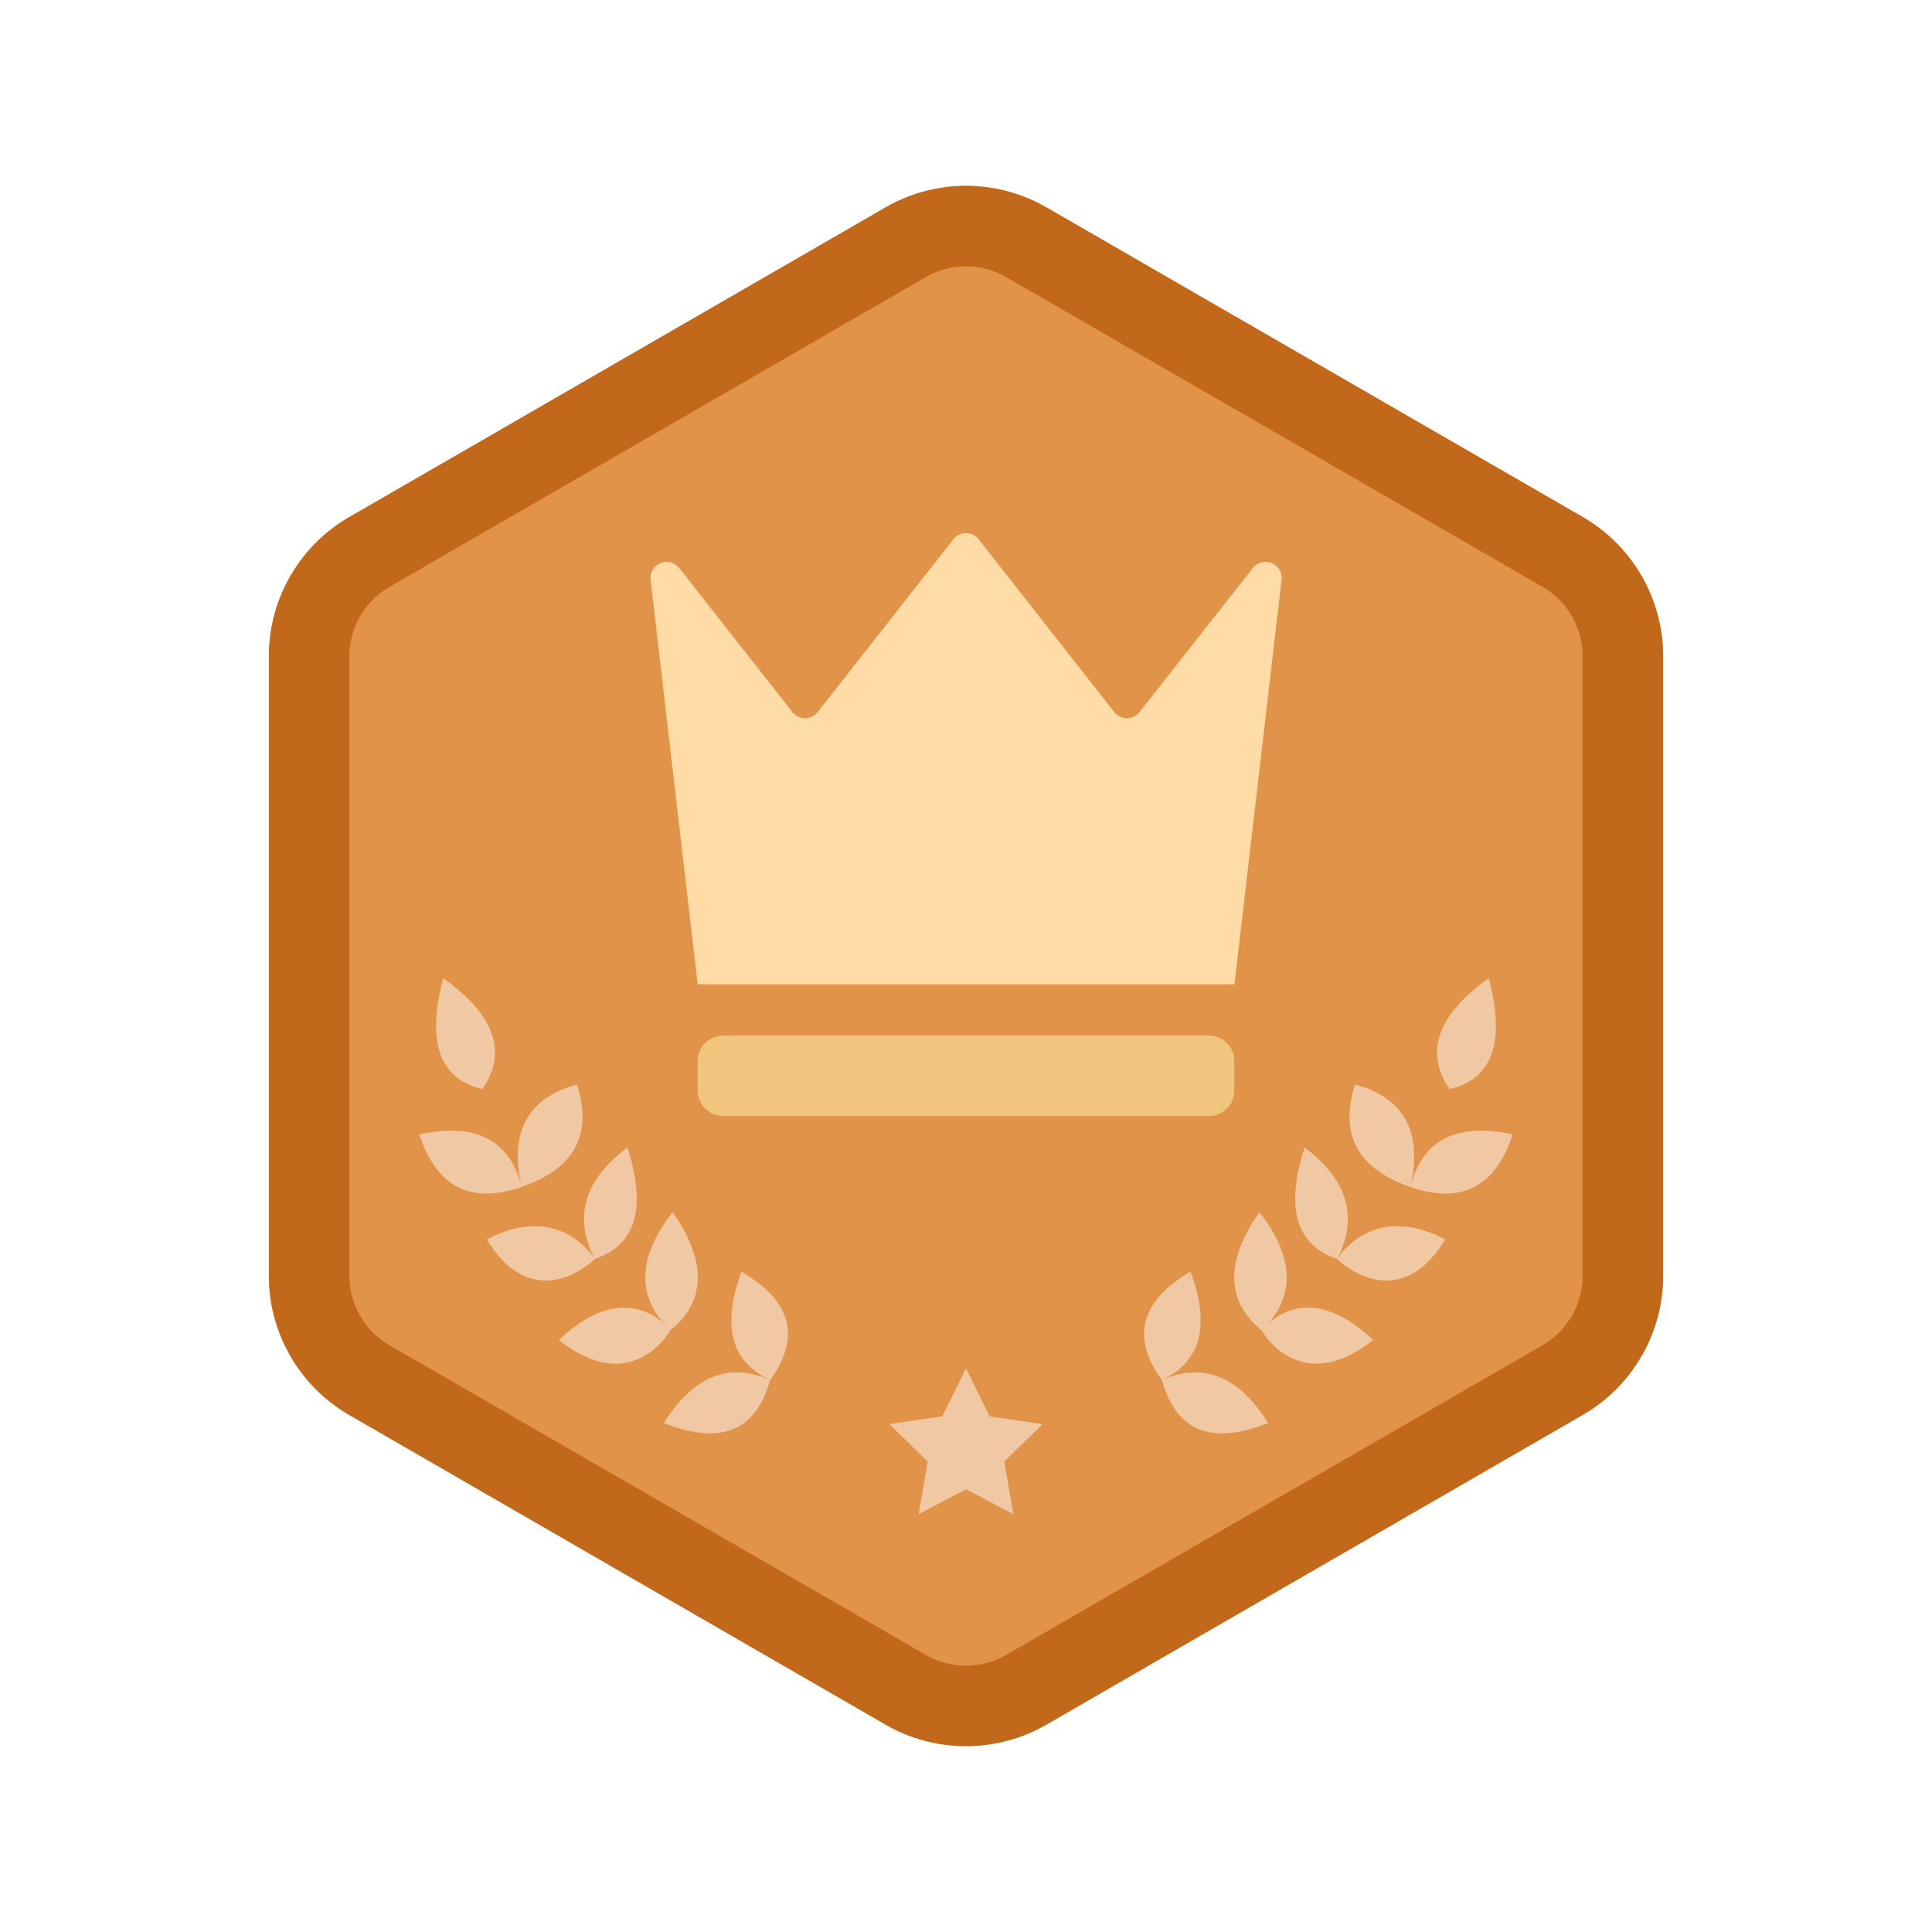 <?xml version="1.0" standalone="no"?><!DOCTYPE svg PUBLIC "-//W3C//DTD SVG 1.1//EN" "http://www.w3.org/Graphics/SVG/1.1/DTD/svg11.dtd"><svg t="1689492561896" class="icon" viewBox="0 0 1024 1024" version="1.1" xmlns="http://www.w3.org/2000/svg" p-id="14486" xmlns:xlink="http://www.w3.org/1999/xlink" width="200" height="200"><path d="M554.667 109.952l284.16 164.053a85.333 85.333 0 0 1 42.667 73.899v328.149c0 30.507-16.256 58.667-42.667 73.899L554.667 914.048a85.376 85.376 0 0 1-85.333 0l-284.16-164.053a85.333 85.333 0 0 1-42.667-73.899V347.947c0-30.507 16.256-58.667 42.667-73.899L469.333 109.952a85.376 85.376 0 0 1 85.333 0z" fill="#E19449" p-id="14487"></path><path d="M533.333 146.901a42.581 42.581 0 0 0-42.667 0L206.507 310.997c-13.184 7.637-21.333 21.717-21.333 36.949v328.149c0 15.232 8.149 29.312 21.333 36.949l284.16 164.053a42.581 42.581 0 0 0 42.667 0l284.16-164.053c13.184-7.637 21.333-21.717 21.333-36.949V347.947c0-15.232-8.149-29.312-21.333-36.949L533.333 146.901z m21.333-36.949l284.16 164.053a85.333 85.333 0 0 1 42.667 73.899v328.149c0 30.507-16.256 58.667-42.667 73.899L554.667 914.048a85.376 85.376 0 0 1-85.333 0l-284.16-164.053a85.333 85.333 0 0 1-42.667-73.899V347.947c0-30.507 16.256-58.667 42.667-73.899L469.333 109.952a85.376 85.376 0 0 1 85.333 0z" fill="#C2681B" p-id="14488"></path><path d="M255.659 577.237c13.483-19.584 6.571-39.211-20.736-58.795-8.917 33.877-2.005 53.504 20.736 58.795zM276.437 629.12c-6.229-24.96-24.277-34.261-54.187-27.861 9.131 27.904 27.221 37.205 54.187 27.861zM276.437 629.12c-6.571-29.056 3.2-47.189 29.355-54.315 8.448 26.539-1.323 44.629-29.355 54.315zM315.264 667.349s-18.261-30.976-57.301-10.368c25.856 41.856 57.301 10.368 57.301 10.368z" fill="#F0C9A4" p-id="14489"></path><path d="M315.179 667.264c-11.307-22.229-5.547-41.899 17.323-59.051 10.368 32.043 4.608 51.712-17.323 59.051zM355.285 705.195s-21.845-30.336-59.051 5.035c39.083 30.933 59.051-5.035 59.051-5.035z" fill="#F0C9A4" p-id="14490"></path><path d="M355.285 705.152c-18.091-17.536-17.707-38.443 1.237-62.677 18.176 26.197 17.792 47.104-1.237 62.677zM408.235 731.435c-20.736-9.557-25.813-28.715-15.232-57.429 26.539 15.573 31.616 34.688 15.232 57.429z" fill="#F0C9A4" p-id="14491"></path><path d="M408.149 731.392c-22.016-9.557-40.789-1.963-56.277 22.869 30.08 11.904 48.853 4.309 56.277-22.869zM768.341 577.237c-13.483-19.584-6.571-39.211 20.736-58.795 8.917 33.877 2.005 53.504-20.736 58.795zM747.563 629.12c6.229-24.96 24.277-34.261 54.187-27.861-9.131 27.904-27.221 37.205-54.187 27.861zM747.563 629.12c6.571-29.056-3.2-47.189-29.355-54.315-8.448 26.539 1.323 44.629 29.355 54.315zM708.736 667.349s18.261-30.976 57.301-10.368c-25.856 41.856-57.301 10.368-57.301 10.368zM708.779 667.264c11.307-22.229 5.547-41.899-17.323-59.051-10.325 32.043-4.565 51.712 17.323 59.051zM668.715 705.195s21.845-30.336 59.051 5.035c-39.083 30.933-59.051-5.035-59.051-5.035z" fill="#F0C9A4" p-id="14492"></path><path d="M668.715 705.152c18.091-17.536 17.707-38.443-1.237-62.677-18.176 26.197-17.792 47.104 1.237 62.677zM615.765 731.435c20.736-9.557 25.813-28.715 15.232-57.429-26.539 15.573-31.616 34.688-15.232 57.429z" fill="#F0C9A4" p-id="14493"></path><path d="M615.851 731.392c22.016-9.557 40.789-1.963 56.277 22.869-30.08 11.904-48.853 4.309-56.277-22.869zM512 789.333l-25.088 13.184 4.779-27.904-20.267-19.797 28.032-4.096L512 725.333l12.544 25.387 28.032 4.096-20.267 19.797 4.779 27.904z" fill="#F0C9A4" p-id="14494"></path><path d="M360.021 301.099l59.947 76.288a8.533 8.533 0 0 0 13.44 0L505.301 285.867a8.533 8.533 0 0 1 13.44 0l71.808 91.52a8.533 8.533 0 0 0 13.44 0l60.075-76.331a8.533 8.533 0 0 1 11.989-1.408 8.491 8.491 0 0 1 3.2 7.68l-24.96 214.357H369.792l-24.96-214.315a8.533 8.533 0 0 1 15.189-6.272z" fill="#FFDCA6" p-id="14495"></path><path d="M383.36 548.864h257.28c7.509 0 13.568 6.059 13.568 13.568v15.531a13.568 13.568 0 0 1-13.568 13.568h-257.28a13.568 13.568 0 0 1-13.568-13.568v-15.531c0-7.509 6.059-13.568 13.568-13.568z" fill="#F2C57E" p-id="14496"></path></svg>